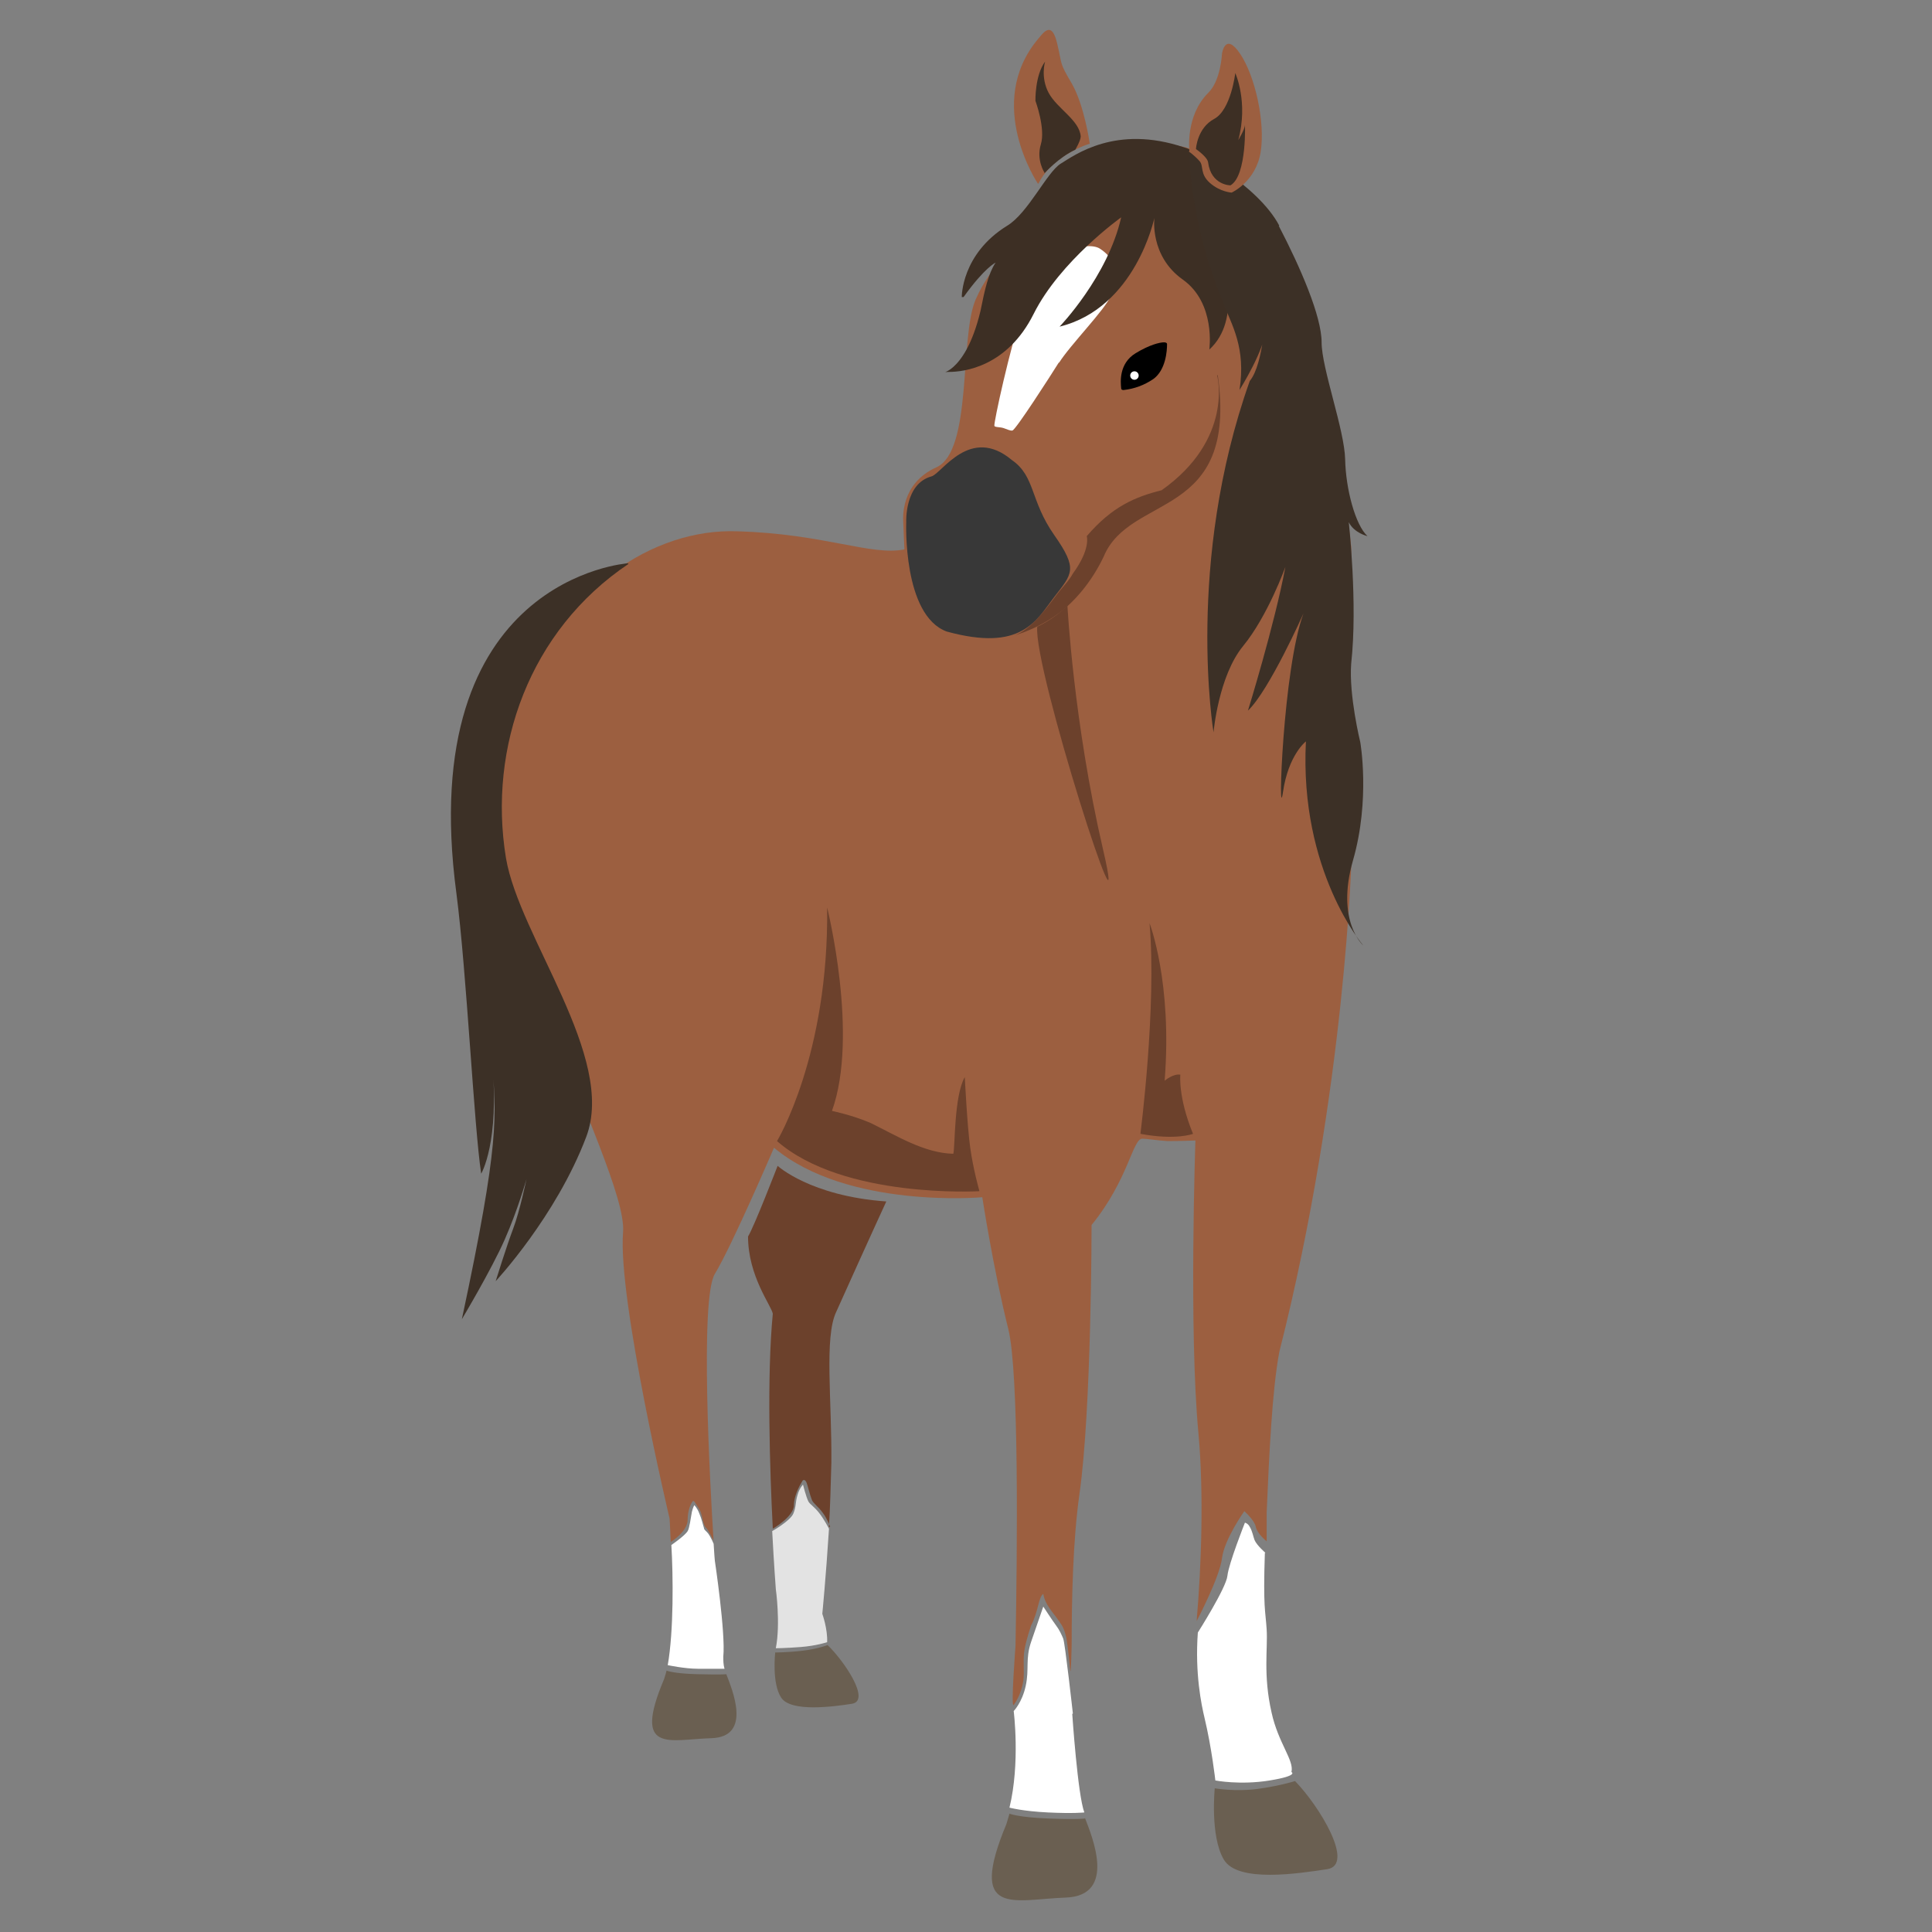 <?xml version="1.0" encoding="UTF-8"?>
<svg id="Where_is_found" data-name="Where is found" xmlns="http://www.w3.org/2000/svg" viewBox="0 0 32 32">
  <rect x="0" y="0" width="32" height="32" fill="#808080" stroke="none"/>
  <defs>
    <style>
      .cls-1 {
        fill: #6a5f51;
      }

      .cls-2 {
        fill: #e3e3e3;
      }

      .cls-3 {
        fill: #fff;
      }

      .cls-4 {
        fill: #6c412c;
      }

      .cls-5 {
        fill: #9c5f40;
      }

      .cls-6 {
        fill: #383838;
      }

      .cls-7 {
        fill: #3d2f24;
      }

      .cls-8 {
        fill: #3c3026;
      }
    </style>
  </defs>
  <g id="ic_horses">
    <path class="cls-1" d="m21.45,29.5c.4.41,1,1.39.53,1.46s-1.48.23-1.71-.16-.15-1.18-.15-1.18c0,0,.34.06.71.01s.62-.13.62-.13Z"/>
    <path class="cls-1" d="m13.71,27.25c.27.26.72.92.4.97s-1.01.14-1.17-.1-.1-.75-.1-.75c0,0,.21,0,.46-.03s.4-.09.4-.09Z"/>
    <path class="cls-5" d="m11.82,25.54c-.06-.96-.23-4.03.02-4.44.29-.48.98-2.09.98-2.09,1.22,1.02,3.45.82,3.45.82,0,0,.18,1.18.43,2.18.18.72.15,3.66.12,5.25,0,0-.08,1.04-.03.98.02-.03.12-.16.16-.4.02-.15-.01-.37.02-.52.03-.17.1-.37.11-.4.12-.23.12-.47.2-.52.03.18.15.29.26.45.06.08.09.14.12.27.04.22.06.52.07.56.01.03.02-.43.02-.43,0-.75.02-1.74.13-2.51.2-1.41.2-4.45.2-4.45.61-.75.68-1.43.84-1.43.07,0,.25.03.42.04.23,0,.46-.01.46-.01,0,0-.11,3.15.05,4.85.09.99.05,2.18-.03,3.11,0,0,.38-.72.42-1.04s.37-.78.37-.78c0,0,.17.15.19.26s.18.24.18.24v-.48c.04-.93.09-2.03.21-2.66,1.11-4.38,1.2-8.29,1.2-8.29-.24-2.66,0-3.65-.01-5.05-.4-3.54-1.4-5.59-1.43-5.63-.27-.35-1.14-.72-1.18-.9s-1.32-.15-1.32-.15c0,0-1.13.75-1.25.88s-.27.72-.27.72c0,0-.5.37-.77.99s-.05,2.51-.65,2.78-.55.85-.55.89.02.47.02.47c-.56.11-1.33-.26-2.77-.3-1.37-.05-2.91.91-3.71,2.94-1.07,2.71,1.91,7.56,1.82,8.67s.77,4.74.77,4.74c0,0,.01.15.02.39,0,0,.28-.17.28-.37,0-.15.05-.26.08-.3.01-.02.03,0,.03,0,0,0,.07.1.1.16s.05.24.09.27.13.22.13.22Z"/>
    <path class="cls-3" d="m11.82,25.57c.01.18.02.28.02.28,0,0,.18,1.2.14,1.59,0,.06,0,.13.02.2,0,0-.22,0-.44,0s-.5-.06-.5-.06c.1-.57.09-1.48.06-1.99,0,0,.22-.15.27-.23.03-.05.05-.21.07-.32.02-.08.04-.11.04-.11,0,0,.05.05.08.13.04.09.07.22.08.25,0,.03.04.05.07.09.05.07.09.17.09.17Z"/>
    <path class="cls-3" d="m20.95,25.72c-.03.93.01.95.03,1.27s-.06.75.08,1.37c.11.51.38.8.33.99,0,0,.13.06-.36.14s-.9,0-.9,0c0,0-.06-.54-.18-1.04-.05-.21-.16-.73-.11-1.41,0,0,.47-.74.49-.94s.29-.88.29-.88c0,0,.05.01.08.07.04.06.06.17.08.22.04.09.18.21.18.21Z"/>
    <path class="cls-3" d="m17.76,28.39s.09,1.34.2,1.63c0,0-.18.02-.6,0s-.64-.08-.64-.08c.18-.74.07-1.6.07-1.6,0,0,.14-.14.2-.42s-.01-.44.09-.73l.2-.58s.15.23.21.31.09.15.12.22.16,1.24.16,1.24Z"/>
    <path class="cls-1" d="m17.97,30.11c.11.29.54,1.29-.32,1.32s-1.63.34-.98-1.22c.02-.06.03-.11.05-.17,0,0,.14.06.64.08s.61,0,.61,0Z"/>
    <path class="cls-1" d="m12.03,27.73c.09.24.44,1.04-.25,1.06s-1.31.27-.78-.98c.01-.04.03-.09.04-.14,0,0,.11.05.51.06s.49,0,.49,0Z"/>
    <path class="cls-4" d="m13.73,25.29c.02-.33.03-.69.04-1.06.01-1.03-.12-2.08.08-2.5.58-1.29.83-1.83.83-1.83-1.26-.09-1.8-.59-1.8-.59,0,0-.39,1.01-.49,1.17,0,.66.39,1.15.41,1.28-.1,1.04-.05,2.58,0,3.56,0,0,.35-.2.35-.39,0-.15.09-.32.14-.4.02-.03.05-.02.07.03s.05.19.09.29c.03.06.11.11.18.21.08.11.12.23.12.23Z"/>
    <path class="cls-2" d="m13.73,25.33c-.05.79-.11,1.4-.11,1.4,0,0,.09.25.08.47,0,0-.18.06-.44.08s-.41.02-.41.02c.08-.41,0-.98,0-.98,0,0-.03-.39-.06-.96,0,0,.3-.17.35-.29s.03-.18.07-.31c.03-.11.09-.17.09-.17,0,0,.05.2.09.28.02.04.1.09.17.18.09.11.17.27.17.27Z"/>
    <path class="cls-4" d="m20.16,6.22s.28,1.05-.92,1.9c-.44.11-.82.27-1.24.76,0,0,.07.21-.23.62-.07.13-.19.24-.29.38-.21.28-.47.61-.74.66,0,0,.38-.08.78-.37.29-.21.57-.55.76-.95.44-1.06,2.23-.6,1.89-3.01Z"/>
    <path class="cls-6" d="m15.43,7.89c.17-.05.64-.85,1.33-.27.39.27.3.67.7,1.24s.3.64,0,1.03-.54.91-1.78.57c-.73-.27-.67-1.81-.67-1.81,0,0-.03-.64.42-.76Z"/>
    <path class="cls-8" d="m10.4,9.33s-3.54.24-2.84,5.47c.17,1.31.29,3.85.41,4.64,0,0,.31-.52.18-1.87.07.93.13,1.33-.5,4.28,0,0,.49-.82.71-1.32s.36-1,.36-1c0,0-.11.53-.22.82s-.29.87-.29.87c0,0,1-1.07,1.5-2.39s-1.11-3.31-1.33-4.62c-.3-1.83.39-3.77,2.03-4.87Z"/>
    <path class="cls-3" d="m17.54,6.01c.18-.29.78-.9.85-1.1s.21-.54-.17-.79c-.21-.14-.97.04-1.24.87s-.52,2.01-.51,2.06c0,.03.09.02.15.04s.12.05.15.04c.06-.02.62-.89.77-1.13Z"/>
    <path id="Tracciato_42" data-name="Tracciato 42" d="m18.57,6.43c-.01-.1-.04-.41.24-.58.23-.14.4-.18.47-.18.03,0,.05.01.05.03,0,.11-.02.43-.23.58-.15.1-.31.16-.49.18-.01,0-.04,0-.04-.03Z"/>
    <circle class="cls-3" cx="18.79" cy="6.22" r=".07"/>
    <path class="cls-7" d="m15.93,4.92s-.01-.71.75-1.18c.35-.21.66-.89.89-1.03s.91-.65,2.04-.27c.19.06.13.07.2.13.26.24.53.71.6.87.08.2.27.55.44.7s.25.55.25.55c0,0-.17-.25-.5-.41s-.79-.67-.78-.71.23.52.34.63.42,1.09-.13,1.59c0,0,.11-.77-.44-1.16s-.47-1.02-.47-1.02c0,0-.31,1.49-1.57,1.8,0,0,.8-.83,1.02-1.81,0,0-1.01.72-1.45,1.6s-1.16.96-1.4.96.25.12.52-1.01c.07-.35.13-.62.25-.8,0,0-.18.08-.53.57Z"/>
    <path class="cls-8" d="m21.18,3.74c.36.69.71,1.5.71,1.93s.38,1.45.39,1.94.17,1.09.37,1.27c0,0-.22-.05-.31-.23,0,0,.15,1.35.04,2.34-.04.53.15,1.3.15,1.3,0,0,.17.95-.12,1.96s.17,1.41.17,1.41c0,0-1.06-1.23-.95-3.38,0,0-.29.22-.38.84s0-2.05.34-2.96c0,0-.57,1.28-.92,1.61,0,0,.44-1.42.62-2.38,0,0-.29.81-.7,1.31s-.49,1.43-.49,1.43c0,0-.47-2.81.6-5.82.24-.29.25-1.19.26-.87s-.43,1.02-.43,1.02c.11-.7-.13-1.08-.26-1.42-.6-1.45-.57-2.57-.57-2.57,0,0,1.13.58,1.49,1.27Z"/>
    <path class="cls-4" d="m16.22,19.73s-2.25.13-3.35-.83c0,0,.86-1.42.83-3.87,0,0,.53,2.12.08,3.37,0,0,.34.07.64.2.43.21.89.5,1.37.51.03-.1.01-.96.19-1.27,0,0,.04.81.09,1.17s.15.71.15.71Z"/>
    <path class="cls-4" d="m17.18,10.38s.27-.12.5-.35c0,0,.1,1.93.59,4.04s-1.16-3.01-1.09-3.69Z"/>
    <path class="cls-4" d="m18.89,18.77s.27-2.09.15-3.48c0,0,.38.98.25,2.61,0,0,.14-.12.26-.1,0,0-.04.37.21.98,0,0-.28.11-.87,0Z"/>
    <path class="cls-5" d="m17.19,3.04s-.89-1.32,0-2.39c.1-.12.23-.31.32.07s.03.3.24.66.3,1,.3,1c0,0-.24.07-.48.24-.14.1-.28.24-.37.42Z"/>
    <path class="cls-5" d="m19.7,2.5s-.07-.58.31-.96c.21-.2.23-.65.23-.65,0,0,.05-.37.3,0s.42,1.14.34,1.63-.48.67-.48.67c0,0-.19-.01-.36-.16s-.1-.28-.17-.36c-.1-.11-.18-.16-.18-.16Z"/>
    <path class="cls-7" d="m19.81,2.46s.02-.34.3-.49.35-.76.35-.76c0,0,.22.48.05,1.11,0,0,.11-.18.11-.25s.04.84-.24,1c0,0-.32,0-.37-.38-.01-.09-.2-.22-.2-.22Z"/>
    <path class="cls-7" d="m17.3,2.86s-.14-.21-.06-.47-.09-.72-.09-.72c0,0-.01-.42.16-.65,0,0-.08.26.06.52s.51.45.53.72c0,.07-.09.22-.09.22-.28.13-.51.39-.51.39Z"/>
  </g>
</svg>